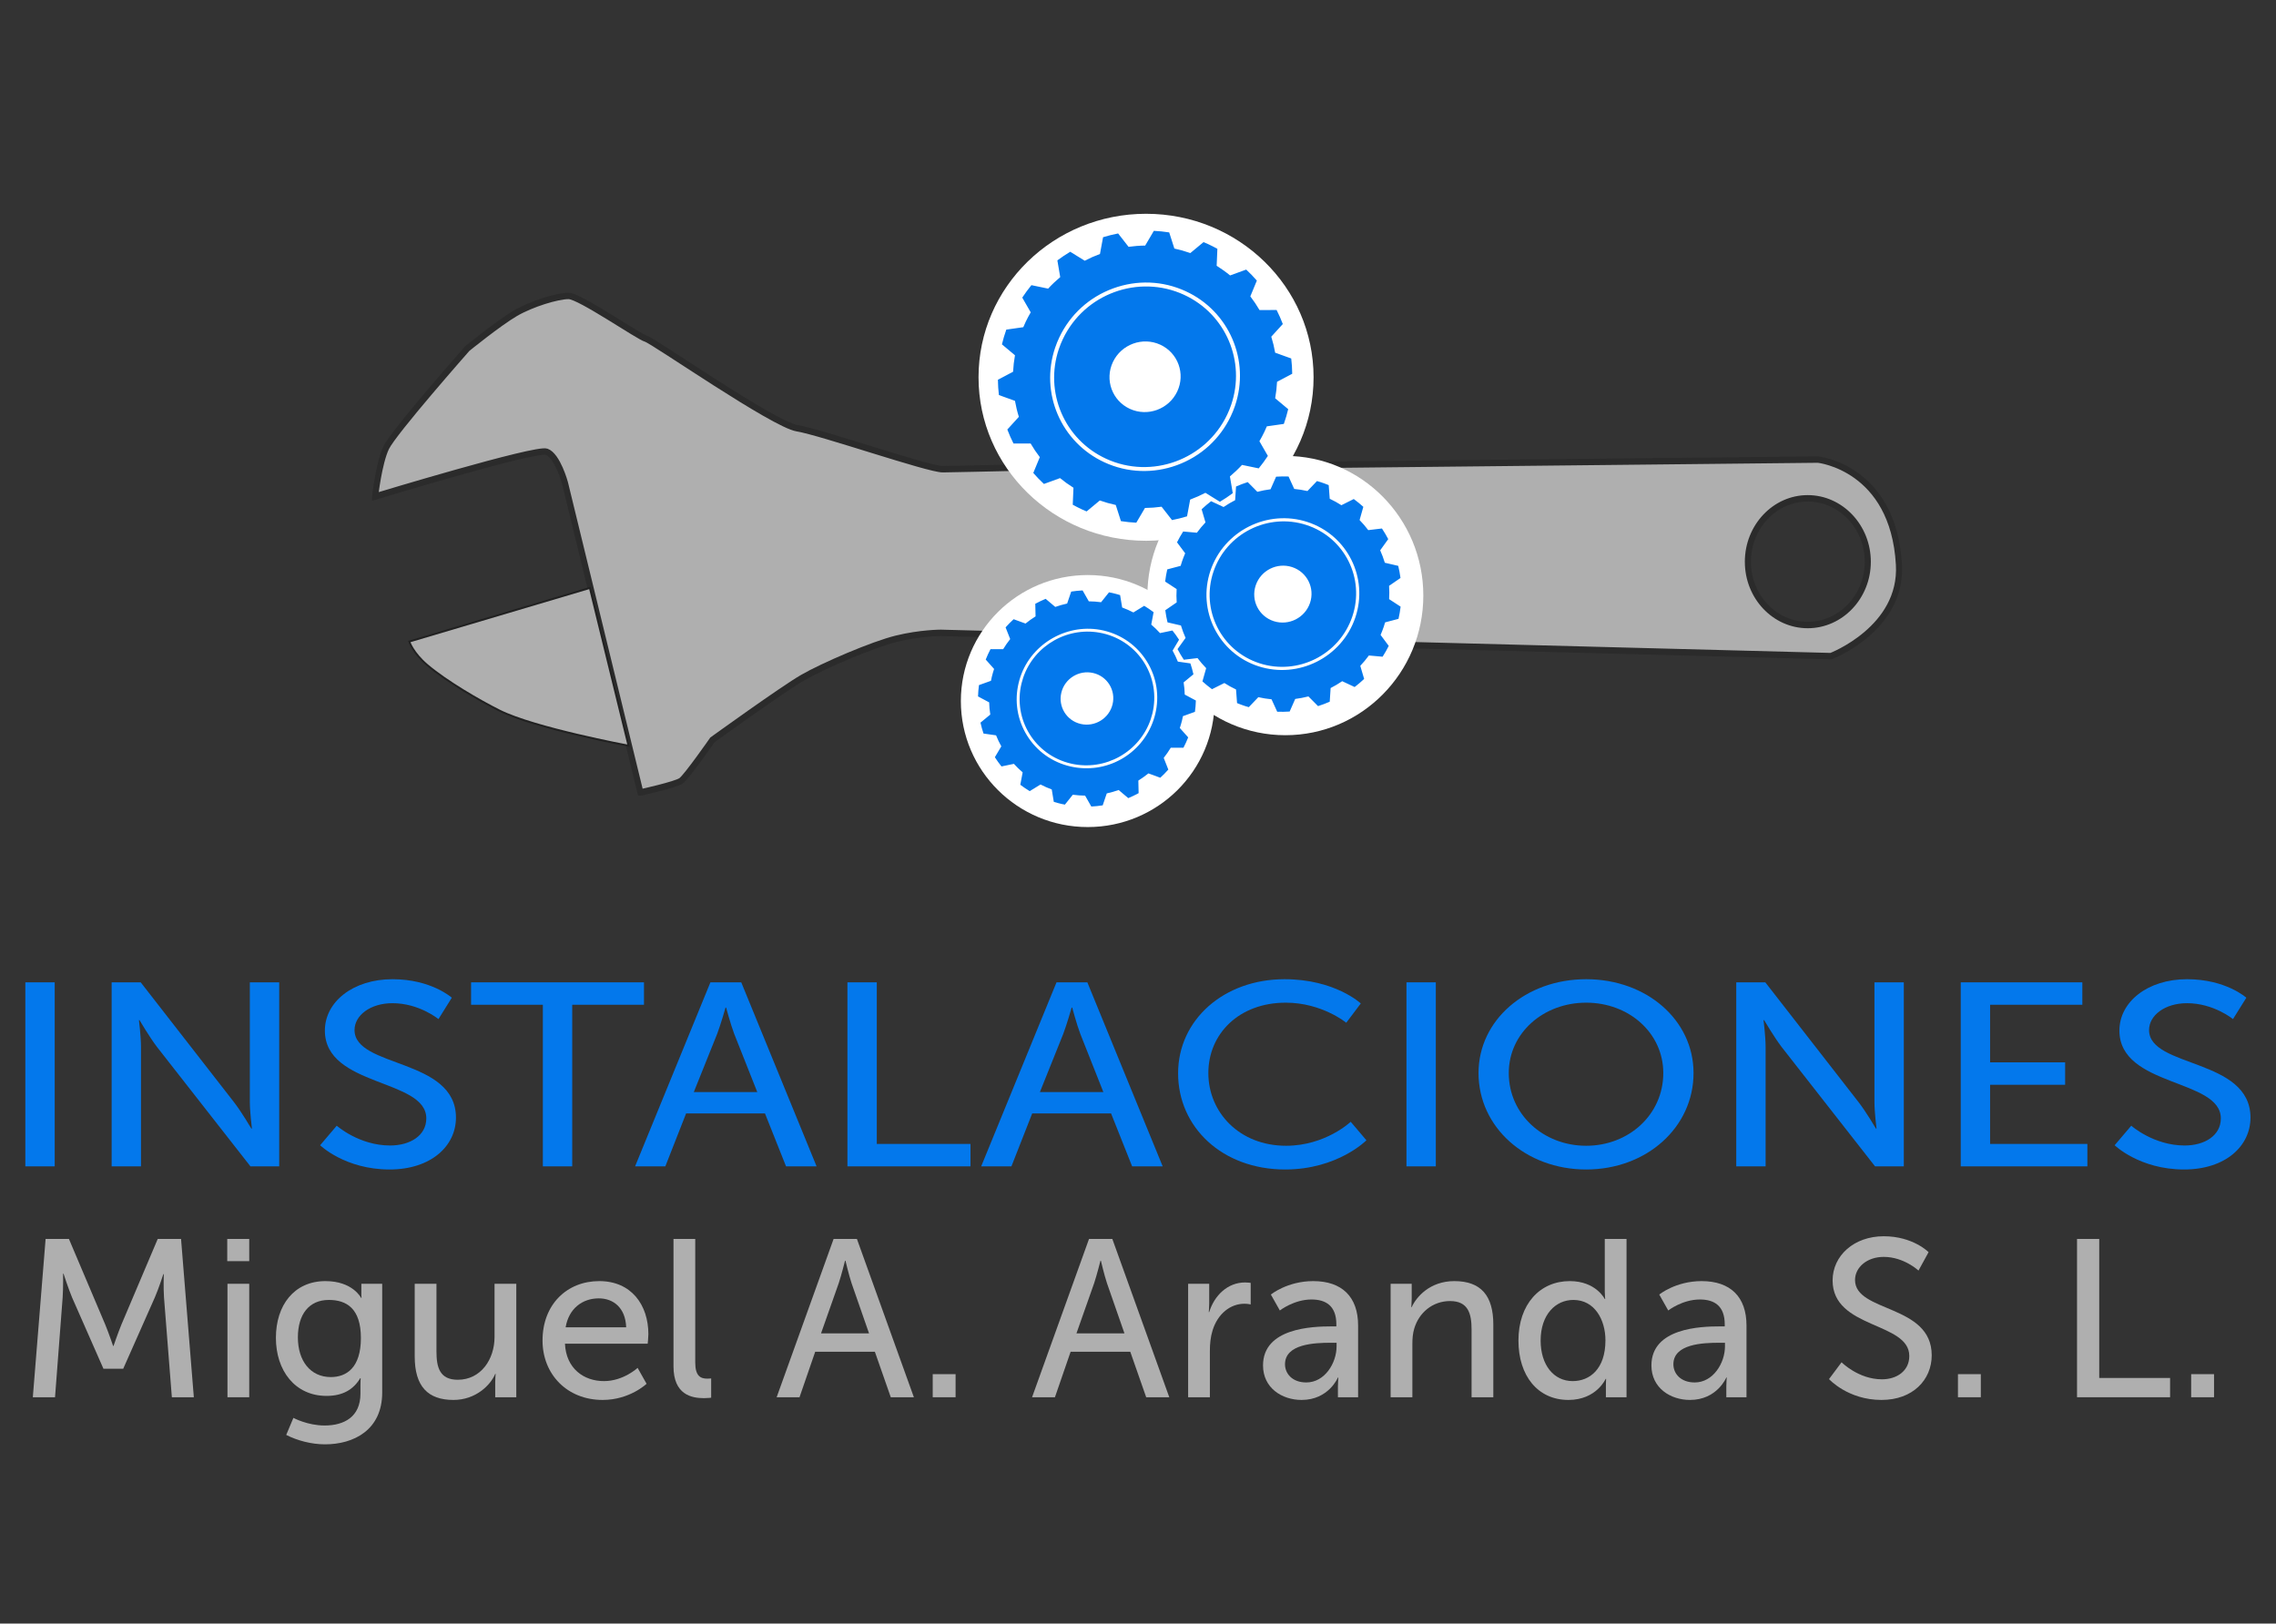 <?xml version="1.0" encoding="UTF-8" standalone="no"?>
<!DOCTYPE svg PUBLIC "-//W3C//DTD SVG 1.1//EN" "http://www.w3.org/Graphics/SVG/1.1/DTD/svg11.dtd">
<svg width="100%" height="100%" viewBox="0 0 9934 7087" version="1.1" xmlns="http://www.w3.org/2000/svg" xmlns:xlink="http://www.w3.org/1999/xlink" xml:space="preserve" xmlns:serif="http://www.serif.com/" style="fill-rule:evenodd;clip-rule:evenodd;">
    <rect x="0" y="0" width="9934" height="7087" fill="#333333" stroke="none"/>
    <g transform="matrix(0.783,0,0,0.783,-810.365,742.314)">
        <g transform="matrix(33.896,0,0,35.82,7373.73,2085.63)">
            <g transform="matrix(1,0,0,1,-125.815,-39.136)">
                <clipPath id="_clip1">
                    <rect x="0" y="0" width="251.63" height="78.273"/>
                </clipPath>
                <g clip-path="url(#_clip1)">
                    <g id="layer2" transform="matrix(1,0,0,1,-217.98,-379.44)">
                        <g id="path2402" transform="matrix(1,0,0,1,217.98,379.44)">
                            <path d="M32.312,0.5C30.494,0.5 26.259,1.704 23.531,3.219C20.804,4.734 15.656,8.688 15.656,8.688C15.656,8.688 3.525,21.702 2.312,24.126C1.1,26.549 0.5,31.719 0.5,31.719C0.5,31.719 26.869,24.144 28.688,24.75C30.506,25.356 31.719,29.594 31.719,29.594L44.125,77.781C44.125,77.781 49.903,76.575 50.812,75.969C51.722,75.363 55.969,69.594 55.969,69.594C55.969,69.594 67.479,61.724 70.812,59.906C74.146,58.088 82.311,54.753 86.25,53.844C90.189,52.935 93.531,52.938 93.531,52.938L239.911,56.562C239.911,56.562 251.701,52.312 251.091,42.312C250.181,27.186 237.781,25.969 237.781,25.969L118.691,27.156C119.291,26.853 96.269,27.469 93.845,27.469C91.421,27.469 73.847,21.7 69.907,21.094C65.968,20.488 46.244,7.459 45.032,7.156C43.82,6.853 34.132,0.5 32.313,0.5L32.312,0.5ZM236.092,32C241.532,32 245.972,36.439 245.972,41.875C245.972,47.311 241.532,51.719 236.092,51.719C230.662,51.719 226.252,47.311 226.252,41.875C226.252,36.439 230.662,32 236.092,32Z" style="fill:rgb(175,175,175);stroke:rgb(43,43,43);stroke-width:1px;"/>
                        </g>
                        <path id="path2436" d="M260.15,449.94C260.15,449.94 244.7,447.21 238.94,444.48C235.64,442.92 230.19,439.92 227.04,437.38C224.69,435.49 224.09,433.73 224.09,433.73L253.79,425.39L260.15,449.94Z" style="fill:rgb(175,175,175);stroke:rgb(33,33,33);stroke-width:0.3px;"/>
                    </g>
                </g>
            </g>
        </g>
        <g>
            <g transform="matrix(1.102,0,0,1.079,1381.56,-4249.87)">
                <g transform="matrix(0.905,0,0,0.923,521.09,384.658)">
                    <ellipse cx="5482.35" cy="5010.52" rx="936.329" ry="915.201" style="fill:white;"/>
                </g>
                <g transform="matrix(1.062,0,0,1.053,-944.317,-794.72)">
                    <ellipse cx="5773.86" cy="7100.56" rx="604.219" ry="618.272" style="fill:white;"/>
                </g>
                <g transform="matrix(1.155,0,0,1.167,-481.576,-2149.23)">
                    <ellipse cx="5773.86" cy="7100.56" rx="604.219" ry="618.272" style="fill:white;"/>
                </g>
            </g>
            <g transform="matrix(3.233,-9.551,9.584,3.109,3816.14,2539.99)">
                <path d="M65.421,359.652C64.281,359.752 63.125,359.803 61.985,359.803C41.793,359.803 25.233,344.619 23.46,324.48C22.553,314.179 25.711,304.141 32.354,296.216C38.999,288.29 48.33,283.424 58.632,282.519C59.774,282.418 60.929,282.367 62.071,282.367C81.928,282.367 98.85,297.882 100.593,317.689C101.5,327.991 98.341,338.028 91.699,345.956C85.056,353.88 75.723,358.745 65.421,359.652M92.902,372.599C94.711,371.515 96.45,370.331 98.123,369.068L96.917,362.179C98.646,360.709 100.283,359.141 101.81,357.473L108.633,358.927C109.959,357.294 111.201,355.588 112.352,353.818L108.871,347.771C109.991,345.809 110.988,343.772 111.857,341.67L118.779,340.704C119.464,338.725 120.05,336.705 120.528,334.646L115.187,330.152C115.562,327.938 115.791,325.679 115.884,323.391L122.052,320.118C122.029,318.691 121.972,317.261 121.847,315.818C121.785,315.144 121.698,314.479 121.618,313.813L115.063,311.416C114.656,309.162 114.108,306.964 113.432,304.825L118.111,299.635C117.356,297.658 116.505,295.734 115.554,293.869L108.574,293.86C107.423,291.896 106.148,290.019 104.768,288.23L107.388,281.754C106.007,280.161 104.55,278.642 103.012,277.206L96.442,279.587C94.699,278.141 92.866,276.811 90.953,275.594L91.201,268.594C89.371,267.573 87.479,266.654 85.54,265.827L80.177,270.315C78.053,269.554 75.873,268.912 73.644,268.421L71.491,261.78C69.429,261.451 67.335,261.236 65.219,261.127L61.71,267.181C60.25,267.19 58.78,267.244 57.298,267.374C56.506,267.444 55.723,267.538 54.942,267.641L50.635,262.121C48.553,262.521 46.515,263.03 44.521,263.637L43.295,270.524C41.153,271.316 39.076,272.233 37.078,273.277L31.152,269.57C29.343,270.656 27.604,271.839 25.931,273.101L27.136,279.992C25.408,281.462 23.771,283.027 22.245,284.697L15.42,283.242C14.094,284.878 12.853,286.582 11.7,288.349L15.183,294.399C14.063,296.361 13.065,298.398 12.196,300.499L5.275,301.466C4.589,303.445 4.003,305.465 3.526,307.525L8.868,312.019C8.493,314.233 8.264,316.491 8.167,318.779L2,322.052C2.025,323.477 2.081,324.909 2.207,326.352C2.267,327.027 2.355,327.69 2.437,328.357L8.99,330.754C9.397,333.008 9.945,335.207 10.62,337.345L5.942,342.535C6.698,344.513 7.549,346.434 8.5,348.301L15.48,348.31C16.63,350.274 17.905,352.149 19.285,353.941L16.663,360.416C18.045,362.008 19.504,363.529 21.042,364.965L27.612,362.584C29.354,364.028 31.188,365.36 33.102,366.577L32.851,373.575C34.683,374.594 36.573,375.516 38.513,376.343L43.877,371.854C46.001,372.618 48.179,373.256 50.41,373.75L52.564,380.391C54.625,380.718 56.718,380.933 58.836,381.045L62.342,374.989C63.804,374.978 65.274,374.926 66.757,374.797C67.547,374.727 68.33,374.631 69.11,374.529L73.418,380.048C75.499,379.649 77.539,379.137 79.534,378.531L80.756,371.647C82.9,370.852 84.978,369.936 86.976,368.892L92.902,372.599ZM63.299,335.542C55.315,336.245 48.271,330.343 47.568,322.358C46.865,314.374 52.769,307.33 60.754,306.627C68.738,305.925 75.782,311.827 76.485,319.813C77.187,327.796 71.285,334.841 63.299,335.542M98.988,317.831C97.29,298.524 81.092,283.978 62.07,283.978C60.98,283.978 59.877,284.024 58.772,284.122C38.358,285.92 23.267,303.925 25.064,324.339C26.764,343.646 42.962,358.194 61.985,358.194C63.073,358.194 64.174,358.146 65.281,358.047C85.696,356.251 100.786,338.243 98.988,317.831M150.338,421.039C141.619,421.039 134.55,413.97 134.55,405.251C134.55,396.531 141.619,389.462 150.338,389.462C159.06,389.462 166.128,396.531 166.128,405.251C166.128,413.97 159.06,421.039 150.338,421.039M150.338,364.885C128.047,364.885 109.975,382.957 109.975,405.251C109.975,427.545 128.047,445.616 150.338,445.616C172.632,445.616 190.704,427.545 190.704,405.251C190.704,382.957 172.632,364.885 150.338,364.885M150.338,447.368C127.114,447.368 108.221,428.475 108.221,405.251C108.221,382.027 127.114,363.133 150.338,363.133C173.562,363.133 192.456,382.027 192.456,405.251C192.456,428.475 173.562,447.368 150.338,447.368M208.736,399.834C208.508,397.352 208.123,394.917 207.596,392.534L213.163,387.356C212.534,385.142 211.792,382.976 210.941,380.865L203.378,380.188C202.318,377.948 201.115,375.795 199.791,373.723L203.25,366.955C201.903,365.099 200.469,363.313 198.94,361.61L191.593,363.563C189.844,361.83 187.98,360.213 186.025,358.712L186.963,351.152C185.075,349.872 183.116,348.692 181.094,347.613L174.853,351.964C172.621,350.936 170.321,350.034 167.952,349.289L166.252,341.885C164.05,341.334 161.802,340.902 159.518,340.579L155.141,346.806C153.556,346.677 151.958,346.595 150.338,346.595C149.474,346.595 148.616,346.623 147.762,346.66L143.62,340.267C141.325,340.501 139.067,340.86 136.849,341.327L134.865,348.673C132.469,349.326 130.127,350.122 127.864,351.064L121.795,346.48C119.733,347.484 117.734,348.601 115.802,349.809L116.449,357.39C114.438,358.819 112.512,360.359 110.7,362.024L103.443,359.796C101.849,361.441 100.342,363.17 98.927,364.976L102.123,371.862C100.722,373.881 99.446,375.995 98.303,378.187L90.71,378.577C89.778,380.653 88.95,382.788 88.238,384.975L93.598,390.355C92.978,392.716 92.516,395.142 92.195,397.613L85.198,400.573C85.087,402.12 85.013,403.676 85.013,405.251C85.013,405.987 85.044,406.716 85.07,407.447L91.943,410.668C92.17,413.149 92.554,415.583 93.081,417.966L87.515,423.145C88.145,425.36 88.886,427.524 89.735,429.636L97.301,430.312C98.361,432.55 99.563,434.706 100.888,436.777L97.429,443.545C98.776,445.401 100.209,447.189 101.739,448.891L109.083,446.938C110.835,448.67 112.696,450.287 114.653,451.789L113.714,459.349C115.604,460.629 117.563,461.806 119.585,462.889L125.827,458.538C128.056,459.565 130.356,460.467 132.726,461.212L134.427,468.615C136.628,469.166 138.876,469.599 141.161,469.921L145.538,463.696C147.124,463.823 148.721,463.905 150.338,463.905C151.204,463.905 152.061,463.877 152.917,463.841L157.058,470.235C159.352,470.001 161.609,469.641 163.83,469.175L165.812,461.829C168.211,461.173 170.549,460.378 172.814,459.437L178.882,464.022C180.946,463.017 182.944,461.901 184.876,460.693L184.228,453.111C186.24,451.683 188.167,450.141 189.979,448.477L197.233,450.706C198.83,449.061 200.335,447.332 201.751,445.526L198.556,438.638C199.957,436.619 201.232,434.506 202.373,432.314L209.968,431.924C210.898,429.846 211.726,427.714 212.44,425.527L207.08,420.146C207.701,417.784 208.162,415.358 208.483,412.887L215.479,409.928C215.591,408.38 215.665,406.825 215.665,405.251C215.665,404.512 215.634,403.784 215.608,403.055L208.736,399.834ZM260.603,296.751C259.34,307.503 249.601,315.194 238.851,313.93C228.101,312.667 220.407,302.929 221.671,292.178C222.934,281.427 232.673,273.735 243.424,274.998C254.174,276.26 261.866,286.001 260.603,296.751M246.98,244.699C244.996,244.465 243.025,244.351 241.074,244.351C216.015,244.353 194.365,263.122 191.371,288.621C188.143,316.105 207.807,341.003 235.292,344.232C237.278,344.466 239.248,344.576 241.199,344.576C266.259,344.576 287.908,325.807 290.902,300.309C294.13,272.826 274.466,247.926 246.98,244.699M293.063,300.564C289.97,326.895 267.674,346.752 241.199,346.752C239.155,346.752 237.083,346.631 235.039,346.392C221.168,344.763 208.763,337.828 200.108,326.869C191.452,315.911 187.582,302.237 189.211,288.367C192.303,262.038 214.599,242.178 241.074,242.177L241.078,242.177C243.121,242.177 245.191,242.298 247.234,242.539C261.104,244.168 273.51,251.1 282.167,262.059C290.82,273.018 294.691,286.693 293.063,300.564M313.916,296.24C313.997,293.148 313.876,290.091 313.571,287.076L321.183,281.5C320.727,278.679 320.126,275.902 319.386,273.175L310.154,271.246C309.175,268.333 308.002,265.502 306.669,262.757L311.914,254.914C310.524,252.429 309.014,250.018 307.375,247.697L298.034,249.043C296.128,246.654 294.068,244.391 291.873,242.255L294.123,233.071C291.979,231.22 289.732,229.483 287.397,227.856L279.074,232.319C276.473,230.728 273.768,229.282 270.953,228.02L269.928,218.648C267.294,217.649 264.585,216.788 261.817,216.061L255.518,223.106C253.583,222.715 251.624,222.382 249.629,222.148C248.564,222.024 247.501,221.933 246.441,221.856L242.263,213.375C239.399,213.331 236.564,213.449 233.762,213.701L230.252,222.471C227.201,222.931 224.202,223.573 221.271,224.404L214.456,217.874C211.765,218.813 209.141,219.9 206.583,221.109L206.283,230.552C203.598,232.022 201.001,233.643 198.525,235.432L189.901,231.634C187.698,233.431 185.589,235.345 183.582,237.365L186.525,246.321C184.505,248.608 182.628,251.028 180.902,253.565L171.484,252.945C170.035,255.372 168.704,257.882 167.508,260.475L173.336,267.883C172.233,270.709 171.31,273.631 170.556,276.63L161.503,279.265C161.145,281.157 160.825,283.066 160.598,285.005C160.491,285.914 160.425,286.817 160.349,287.724L168.356,292.688C168.277,295.781 168.399,298.839 168.704,301.853L161.091,307.431C161.546,310.251 162.146,313.028 162.89,315.755L172.118,317.685C173.101,320.597 174.271,323.429 175.604,326.174L170.36,334.017C171.75,336.502 173.259,338.913 174.901,341.232L184.238,339.888C186.146,342.276 188.208,344.539 190.401,346.674L188.15,355.86C190.293,357.711 192.539,359.448 194.877,361.075L203.2,356.612C205.801,358.203 208.505,359.648 211.32,360.909L212.345,370.282C214.979,371.281 217.688,372.14 220.458,372.869L226.755,365.825C228.693,366.212 230.649,366.546 232.645,366.781C233.709,366.908 234.771,366.996 235.832,367.075L240.011,375.555C242.874,375.596 245.711,375.482 248.513,375.229L252.023,366.461C255.074,366.001 258.074,365.358 261.002,364.525L267.818,371.055C270.508,370.114 273.132,369.029 275.693,367.82L275.991,358.377C278.676,356.908 281.272,355.288 283.748,353.498L292.372,357.297C294.576,355.499 296.684,353.584 298.693,351.563L295.75,342.609C297.771,340.323 299.644,337.902 301.374,335.366L310.79,335.984C312.238,333.556 313.569,331.046 314.765,328.455L308.936,321.046C310.042,318.22 310.962,315.298 311.717,312.3L320.771,309.663C321.129,307.771 321.449,305.865 321.676,303.923C321.783,303.013 321.85,302.112 321.925,301.207L313.916,296.24Z" style="fill:rgb(3,120,236);fill-rule:nonzero;"/>
            </g>
        </g>
    </g>
    <g transform="matrix(0.727,0,0,0.639,-163.183,1472.5)">
        <g transform="matrix(1780.5,0,0,1780.5,205.677,5663.13)">
            <rect x="0.096" y="-0.706" width="0.099" height="0.706" style="fill:rgb(3,120,236);fill-rule:nonzero;"/>
        </g>
        <g transform="matrix(1780.5,0,0,1780.5,723.803,5663.13)">
            <path d="M0.096,0L0.195,0L0.195,-0.458C0.195,-0.498 0.188,-0.561 0.188,-0.561L0.19,-0.561C0.19,-0.561 0.223,-0.497 0.249,-0.458L0.564,0L0.661,0L0.661,-0.706L0.562,-0.706L0.562,-0.247C0.562,-0.208 0.569,-0.145 0.569,-0.145L0.567,-0.145C0.567,-0.145 0.534,-0.209 0.508,-0.247L0.194,-0.706L0.096,-0.706L0.096,0Z" style="fill:rgb(3,120,236);fill-rule:nonzero;"/>
        </g>
        <g transform="matrix(1780.5,0,0,1780.5,2071.64,5663.13)">
            <path d="M0.042,-0.081C0.042,-0.081 0.126,0.012 0.276,0.012C0.416,0.012 0.5,-0.078 0.5,-0.187C0.5,-0.416 0.158,-0.377 0.158,-0.523C0.158,-0.579 0.211,-0.626 0.286,-0.626C0.376,-0.626 0.441,-0.565 0.441,-0.565L0.486,-0.647C0.486,-0.647 0.417,-0.718 0.286,-0.718C0.153,-0.718 0.058,-0.631 0.058,-0.521C0.058,-0.304 0.4,-0.337 0.4,-0.184C0.4,-0.117 0.344,-0.08 0.278,-0.08C0.173,-0.08 0.098,-0.156 0.098,-0.156L0.042,-0.081Z" style="fill:rgb(3,120,236);fill-rule:nonzero;"/>
        </g>
        <g transform="matrix(1780.5,0,0,1780.5,3043.79,5663.13)">
            <path d="M0.247,0L0.346,0L0.346,-0.62L0.588,-0.62L0.588,-0.706L0.005,-0.706L0.005,-0.62L0.247,-0.62L0.247,0Z" style="fill:rgb(3,120,236);fill-rule:nonzero;"/>
        </g>
        <g transform="matrix(1780.5,0,0,1780.5,4023.07,5663.13)">
            <path d="M0.517,0L0.62,0L0.366,-0.706L0.262,-0.706L0.008,0L0.11,0L0.18,-0.203L0.446,-0.203L0.517,0ZM0.315,-0.609C0.315,-0.609 0.33,-0.545 0.342,-0.509L0.42,-0.285L0.206,-0.285L0.285,-0.509C0.297,-0.545 0.313,-0.609 0.313,-0.609L0.315,-0.609Z" style="fill:rgb(3,120,236);fill-rule:nonzero;"/>
        </g>
        <g transform="matrix(1780.5,0,0,1780.5,5141.22,5663.13)">
            <path d="M0.096,0L0.511,0L0.511,-0.086L0.195,-0.086L0.195,-0.706L0.096,-0.706L0.096,0Z" style="fill:rgb(3,120,236);fill-rule:nonzero;"/>
        </g>
        <g transform="matrix(1780.5,0,0,1780.5,6100.91,5663.13)">
            <path d="M0.517,0L0.62,0L0.366,-0.706L0.262,-0.706L0.008,0L0.11,0L0.18,-0.203L0.446,-0.203L0.517,0ZM0.315,-0.609C0.315,-0.609 0.33,-0.545 0.342,-0.509L0.42,-0.285L0.206,-0.285L0.285,-0.509C0.297,-0.545 0.313,-0.609 0.313,-0.609L0.315,-0.609Z" style="fill:rgb(3,120,236);fill-rule:nonzero;"/>
        </g>
        <g transform="matrix(1780.5,0,0,1780.5,7211.94,5663.13)">
            <path d="M0.048,-0.357C0.048,-0.15 0.197,0.012 0.409,0.012C0.586,0.012 0.683,-0.1 0.683,-0.1L0.63,-0.171C0.63,-0.171 0.545,-0.079 0.412,-0.079C0.255,-0.079 0.15,-0.207 0.15,-0.358C0.15,-0.508 0.253,-0.628 0.411,-0.628C0.533,-0.628 0.615,-0.551 0.615,-0.551L0.664,-0.625C0.664,-0.625 0.577,-0.718 0.407,-0.718C0.202,-0.718 0.048,-0.562 0.048,-0.357Z" style="fill:rgb(3,120,236);fill-rule:nonzero;"/>
        </g>
        <g transform="matrix(1780.5,0,0,1780.5,8497.47,5663.13)">
            <rect x="0.096" y="-0.706" width="0.099" height="0.706" style="fill:rgb(3,120,236);fill-rule:nonzero;"/>
        </g>
        <g transform="matrix(1780.5,0,0,1780.5,9015.59,5663.13)">
            <path d="M0.048,-0.358C0.048,-0.15 0.207,0.012 0.411,0.012C0.615,0.012 0.773,-0.15 0.773,-0.358C0.773,-0.561 0.615,-0.718 0.411,-0.718C0.207,-0.718 0.048,-0.561 0.048,-0.358ZM0.15,-0.358C0.15,-0.512 0.267,-0.628 0.411,-0.628C0.555,-0.628 0.671,-0.512 0.671,-0.358C0.671,-0.199 0.555,-0.079 0.411,-0.079C0.267,-0.079 0.15,-0.199 0.15,-0.358Z" style="fill:rgb(3,120,236);fill-rule:nonzero;"/>
        </g>
        <g transform="matrix(1780.5,0,0,1780.5,10477.4,5663.13)">
            <path d="M0.096,0L0.195,0L0.195,-0.458C0.195,-0.498 0.188,-0.561 0.188,-0.561L0.19,-0.561C0.19,-0.561 0.223,-0.497 0.249,-0.458L0.564,0L0.661,0L0.661,-0.706L0.562,-0.706L0.562,-0.247C0.562,-0.208 0.569,-0.145 0.569,-0.145L0.567,-0.145C0.567,-0.145 0.534,-0.209 0.508,-0.247L0.194,-0.706L0.096,-0.706L0.096,0Z" style="fill:rgb(3,120,236);fill-rule:nonzero;"/>
        </g>
        <g transform="matrix(1780.5,0,0,1780.5,11825.2,5663.13)">
            <path d="M0.096,0L0.523,0L0.523,-0.086L0.195,-0.086L0.195,-0.313L0.448,-0.313L0.448,-0.399L0.195,-0.399L0.195,-0.62L0.506,-0.62L0.506,-0.706L0.096,-0.706L0.096,0Z" style="fill:rgb(3,120,236);fill-rule:nonzero;"/>
        </g>
        <g transform="matrix(1780.5,0,0,1780.5,12845.4,5663.13)">
            <path d="M0.042,-0.081C0.042,-0.081 0.126,0.012 0.276,0.012C0.416,0.012 0.5,-0.078 0.5,-0.187C0.5,-0.416 0.158,-0.377 0.158,-0.523C0.158,-0.579 0.211,-0.626 0.286,-0.626C0.376,-0.626 0.441,-0.565 0.441,-0.565L0.486,-0.647C0.486,-0.647 0.417,-0.718 0.286,-0.718C0.153,-0.718 0.058,-0.631 0.058,-0.521C0.058,-0.304 0.4,-0.337 0.4,-0.184C0.4,-0.117 0.344,-0.08 0.278,-0.08C0.173,-0.08 0.098,-0.156 0.098,-0.156L0.042,-0.081Z" style="fill:rgb(3,120,236);fill-rule:nonzero;"/>
        </g>
    </g>
    <g transform="matrix(0.783,0,0,0.783,-152.231,376.318)">
        <g transform="matrix(1250,0,0,1250,284.897,7308.81)">
            <path d="M0.074,0L0.173,0L0.207,-0.445C0.21,-0.488 0.209,-0.551 0.209,-0.551L0.211,-0.551C0.211,-0.551 0.233,-0.483 0.249,-0.445L0.389,-0.127L0.477,-0.127L0.618,-0.445C0.635,-0.484 0.656,-0.549 0.656,-0.549L0.658,-0.549C0.658,-0.549 0.656,-0.488 0.659,-0.445L0.694,0L0.792,0L0.735,-0.706L0.631,-0.706L0.469,-0.324C0.453,-0.285 0.434,-0.229 0.434,-0.229L0.432,-0.229C0.432,-0.229 0.413,-0.285 0.397,-0.324L0.235,-0.706L0.131,-0.706L0.074,0Z" style="fill:rgb(175,175,175);fill-rule:nonzero;"/>
        </g>
        <g transform="matrix(1250,0,0,1250,1367.4,7308.81)">
            <path d="M0.075,-0.607L0.173,-0.607L0.173,-0.706L0.075,-0.706L0.075,-0.607ZM0.076,0L0.173,0L0.173,-0.506L0.076,-0.506L0.076,0Z" style="fill:rgb(175,175,175);fill-rule:nonzero;"/>
        </g>
        <g transform="matrix(1250,0,0,1250,1678.65,7308.81)">
            <path d="M0.121,0.092L0.089,0.168C0.138,0.193 0.201,0.21 0.262,0.21C0.39,0.21 0.517,0.146 0.517,-0.021L0.517,-0.506L0.424,-0.506L0.424,-0.459C0.424,-0.45 0.425,-0.443 0.425,-0.443L0.423,-0.443C0.423,-0.443 0.386,-0.518 0.264,-0.518C0.124,-0.518 0.043,-0.41 0.043,-0.265C0.043,-0.119 0.128,-0.006 0.269,-0.006C0.342,-0.006 0.389,-0.035 0.419,-0.085L0.421,-0.085C0.421,-0.085 0.42,-0.069 0.42,-0.053L0.42,-0.016C0.42,0.087 0.348,0.126 0.26,0.126C0.184,0.126 0.121,0.092 0.121,0.092ZM0.288,-0.09C0.197,-0.09 0.141,-0.162 0.141,-0.267C0.141,-0.37 0.191,-0.434 0.279,-0.434C0.358,-0.434 0.422,-0.396 0.422,-0.264C0.422,-0.132 0.358,-0.09 0.288,-0.09Z" style="fill:rgb(175,175,175);fill-rule:nonzero;"/>
        </g>
        <g transform="matrix(1250,0,0,1250,2419.9,7308.81)">
            <path d="M0.069,-0.182C0.069,-0.048 0.128,0.012 0.242,0.012C0.341,0.012 0.407,-0.054 0.428,-0.104L0.43,-0.104C0.43,-0.104 0.428,-0.088 0.428,-0.067L0.428,0L0.522,0L0.522,-0.506L0.425,-0.506L0.425,-0.269C0.425,-0.169 0.364,-0.078 0.261,-0.078C0.18,-0.078 0.166,-0.134 0.166,-0.204L0.166,-0.506L0.069,-0.506L0.069,-0.182Z" style="fill:rgb(175,175,175);fill-rule:nonzero;"/>
        </g>
        <g transform="matrix(1250,0,0,1250,3167.4,7308.81)">
            <path d="M0.041,-0.253C0.041,-0.103 0.15,0.012 0.309,0.012C0.43,0.012 0.505,-0.06 0.505,-0.06L0.465,-0.131C0.465,-0.131 0.402,-0.072 0.315,-0.072C0.225,-0.072 0.146,-0.128 0.141,-0.239L0.51,-0.239C0.51,-0.239 0.513,-0.268 0.513,-0.281C0.513,-0.412 0.437,-0.518 0.294,-0.518C0.15,-0.518 0.041,-0.414 0.041,-0.253ZM0.144,-0.312C0.158,-0.395 0.218,-0.441 0.292,-0.441C0.357,-0.441 0.411,-0.399 0.414,-0.312L0.144,-0.312Z" style="fill:rgb(175,175,175);fill-rule:nonzero;"/>
        </g>
        <g transform="matrix(1250,0,0,1250,3861.15,7308.81)">
            <path d="M0.07,-0.138C0.07,-0.011 0.151,0.004 0.206,0.004C0.223,0.004 0.238,0.002 0.238,0.002L0.238,-0.084C0.238,-0.084 0.23,-0.083 0.221,-0.083C0.191,-0.083 0.167,-0.094 0.167,-0.155L0.167,-0.706L0.07,-0.706L0.07,-0.138Z" style="fill:rgb(175,175,175);fill-rule:nonzero;"/>
        </g>
        <g transform="matrix(1250,0,0,1250,4513.65,7308.81)">
            <path d="M0.517,0L0.62,0L0.366,-0.706L0.262,-0.706L0.008,0L0.11,0L0.18,-0.203L0.446,-0.203L0.517,0ZM0.315,-0.609C0.315,-0.609 0.33,-0.545 0.342,-0.509L0.42,-0.285L0.206,-0.285L0.285,-0.509C0.297,-0.545 0.313,-0.609 0.313,-0.609L0.315,-0.609Z" style="fill:rgb(175,175,175);fill-rule:nonzero;"/>
        </g>
        <g transform="matrix(1250,0,0,1250,5298.65,7308.81)">
            <rect x="0.076" y="-0.103" width="0.102" height="0.103" style="fill:rgb(175,175,175);fill-rule:nonzero;"/>
        </g>
        <g transform="matrix(1250,0,0,1250,5937.4,7308.81)">
            <path d="M0.517,0L0.62,0L0.366,-0.706L0.262,-0.706L0.008,0L0.11,0L0.18,-0.203L0.446,-0.203L0.517,0ZM0.315,-0.609C0.315,-0.609 0.33,-0.545 0.342,-0.509L0.42,-0.285L0.206,-0.285L0.285,-0.509C0.297,-0.545 0.313,-0.609 0.313,-0.609L0.315,-0.609Z" style="fill:rgb(175,175,175);fill-rule:nonzero;"/>
        </g>
        <g transform="matrix(1250,0,0,1250,6722.4,7308.81)">
            <path d="M0.076,0L0.173,0L0.173,-0.207C0.173,-0.238 0.176,-0.269 0.185,-0.298C0.208,-0.373 0.265,-0.417 0.327,-0.417C0.342,-0.417 0.355,-0.414 0.355,-0.414L0.355,-0.51C0.355,-0.51 0.343,-0.512 0.33,-0.512C0.252,-0.512 0.193,-0.454 0.17,-0.38L0.168,-0.38C0.168,-0.38 0.17,-0.397 0.17,-0.418L0.17,-0.506L0.076,-0.506L0.076,0Z" style="fill:rgb(175,175,175);fill-rule:nonzero;"/>
        </g>
        <g transform="matrix(1250,0,0,1250,7191.15,7308.81)">
            <path d="M0.035,-0.142C0.035,-0.041 0.12,0.012 0.207,0.012C0.328,0.012 0.369,-0.088 0.369,-0.088L0.371,-0.088C0.371,-0.088 0.369,-0.071 0.369,-0.048L0.369,0L0.459,0L0.459,-0.32C0.459,-0.448 0.387,-0.518 0.259,-0.518C0.143,-0.518 0.07,-0.458 0.07,-0.458L0.11,-0.387C0.11,-0.387 0.173,-0.436 0.251,-0.436C0.315,-0.436 0.362,-0.408 0.362,-0.325L0.362,-0.316L0.34,-0.316C0.255,-0.316 0.035,-0.309 0.035,-0.142ZM0.133,-0.147C0.133,-0.238 0.265,-0.243 0.338,-0.243L0.363,-0.243L0.363,-0.227C0.363,-0.152 0.31,-0.066 0.228,-0.066C0.165,-0.066 0.133,-0.106 0.133,-0.147Z" style="fill:rgb(175,175,175);fill-rule:nonzero;"/>
        </g>
        <g transform="matrix(1250,0,0,1250,7851.15,7308.81)">
            <path d="M0.076,0L0.173,0L0.173,-0.237C0.173,-0.262 0.175,-0.285 0.181,-0.305C0.202,-0.378 0.264,-0.429 0.341,-0.429C0.422,-0.429 0.437,-0.373 0.437,-0.302L0.437,0L0.534,0L0.534,-0.324C0.534,-0.453 0.479,-0.518 0.36,-0.518C0.25,-0.518 0.19,-0.446 0.17,-0.402L0.168,-0.402C0.168,-0.402 0.17,-0.419 0.17,-0.439L0.17,-0.506L0.076,-0.506L0.076,0Z" style="fill:rgb(175,175,175);fill-rule:nonzero;"/>
        </g>
        <g transform="matrix(1250,0,0,1250,8604.9,7308.81)">
            <path d="M0.043,-0.253C0.043,-0.096 0.129,0.012 0.266,0.012C0.391,0.012 0.432,-0.082 0.432,-0.082L0.434,-0.082C0.434,-0.082 0.433,-0.068 0.433,-0.048L0.433,0L0.525,0L0.525,-0.706L0.428,-0.706L0.428,-0.472C0.428,-0.453 0.43,-0.438 0.43,-0.438L0.428,-0.438C0.428,-0.438 0.389,-0.518 0.272,-0.518C0.138,-0.518 0.043,-0.414 0.043,-0.253ZM0.142,-0.253C0.142,-0.368 0.208,-0.434 0.288,-0.434C0.384,-0.434 0.431,-0.344 0.431,-0.254C0.431,-0.125 0.36,-0.072 0.285,-0.072C0.201,-0.072 0.142,-0.143 0.142,-0.253Z" style="fill:rgb(175,175,175);fill-rule:nonzero;"/>
        </g>
        <g transform="matrix(1250,0,0,1250,9356.15,7308.81)">
            <path d="M0.035,-0.142C0.035,-0.041 0.12,0.012 0.207,0.012C0.328,0.012 0.369,-0.088 0.369,-0.088L0.371,-0.088C0.371,-0.088 0.369,-0.071 0.369,-0.048L0.369,0L0.459,0L0.459,-0.32C0.459,-0.448 0.387,-0.518 0.259,-0.518C0.143,-0.518 0.07,-0.458 0.07,-0.458L0.11,-0.387C0.11,-0.387 0.173,-0.436 0.251,-0.436C0.315,-0.436 0.362,-0.408 0.362,-0.325L0.362,-0.316L0.34,-0.316C0.255,-0.316 0.035,-0.309 0.035,-0.142ZM0.133,-0.147C0.133,-0.238 0.265,-0.243 0.338,-0.243L0.363,-0.243L0.363,-0.227C0.363,-0.152 0.31,-0.066 0.228,-0.066C0.165,-0.066 0.133,-0.106 0.133,-0.147Z" style="fill:rgb(175,175,175);fill-rule:nonzero;"/>
        </g>
        <g transform="matrix(1250,0,0,1250,10337.4,7308.81)">
            <path d="M0.042,-0.081C0.042,-0.081 0.126,0.012 0.276,0.012C0.416,0.012 0.5,-0.078 0.5,-0.187C0.5,-0.416 0.158,-0.377 0.158,-0.523C0.158,-0.579 0.211,-0.626 0.286,-0.626C0.376,-0.626 0.441,-0.565 0.441,-0.565L0.486,-0.647C0.486,-0.647 0.417,-0.718 0.286,-0.718C0.153,-0.718 0.058,-0.631 0.058,-0.521C0.058,-0.304 0.4,-0.337 0.4,-0.184C0.4,-0.117 0.344,-0.08 0.278,-0.08C0.173,-0.08 0.098,-0.156 0.098,-0.156L0.042,-0.081Z" style="fill:rgb(175,175,175);fill-rule:nonzero;"/>
        </g>
        <g transform="matrix(1250,0,0,1250,11013.6,7308.81)">
            <rect x="0.076" y="-0.103" width="0.102" height="0.103" style="fill:rgb(175,175,175);fill-rule:nonzero;"/>
        </g>
        <g transform="matrix(1250,0,0,1250,11652.4,7308.81)">
            <path d="M0.096,0L0.511,0L0.511,-0.086L0.195,-0.086L0.195,-0.706L0.096,-0.706L0.096,0Z" style="fill:rgb(175,175,175);fill-rule:nonzero;"/>
        </g>
        <g transform="matrix(1250,0,0,1250,12313.6,7308.81)">
            <rect x="0.076" y="-0.103" width="0.102" height="0.103" style="fill:rgb(175,175,175);fill-rule:nonzero;"/>
        </g>
    </g>
</svg>
